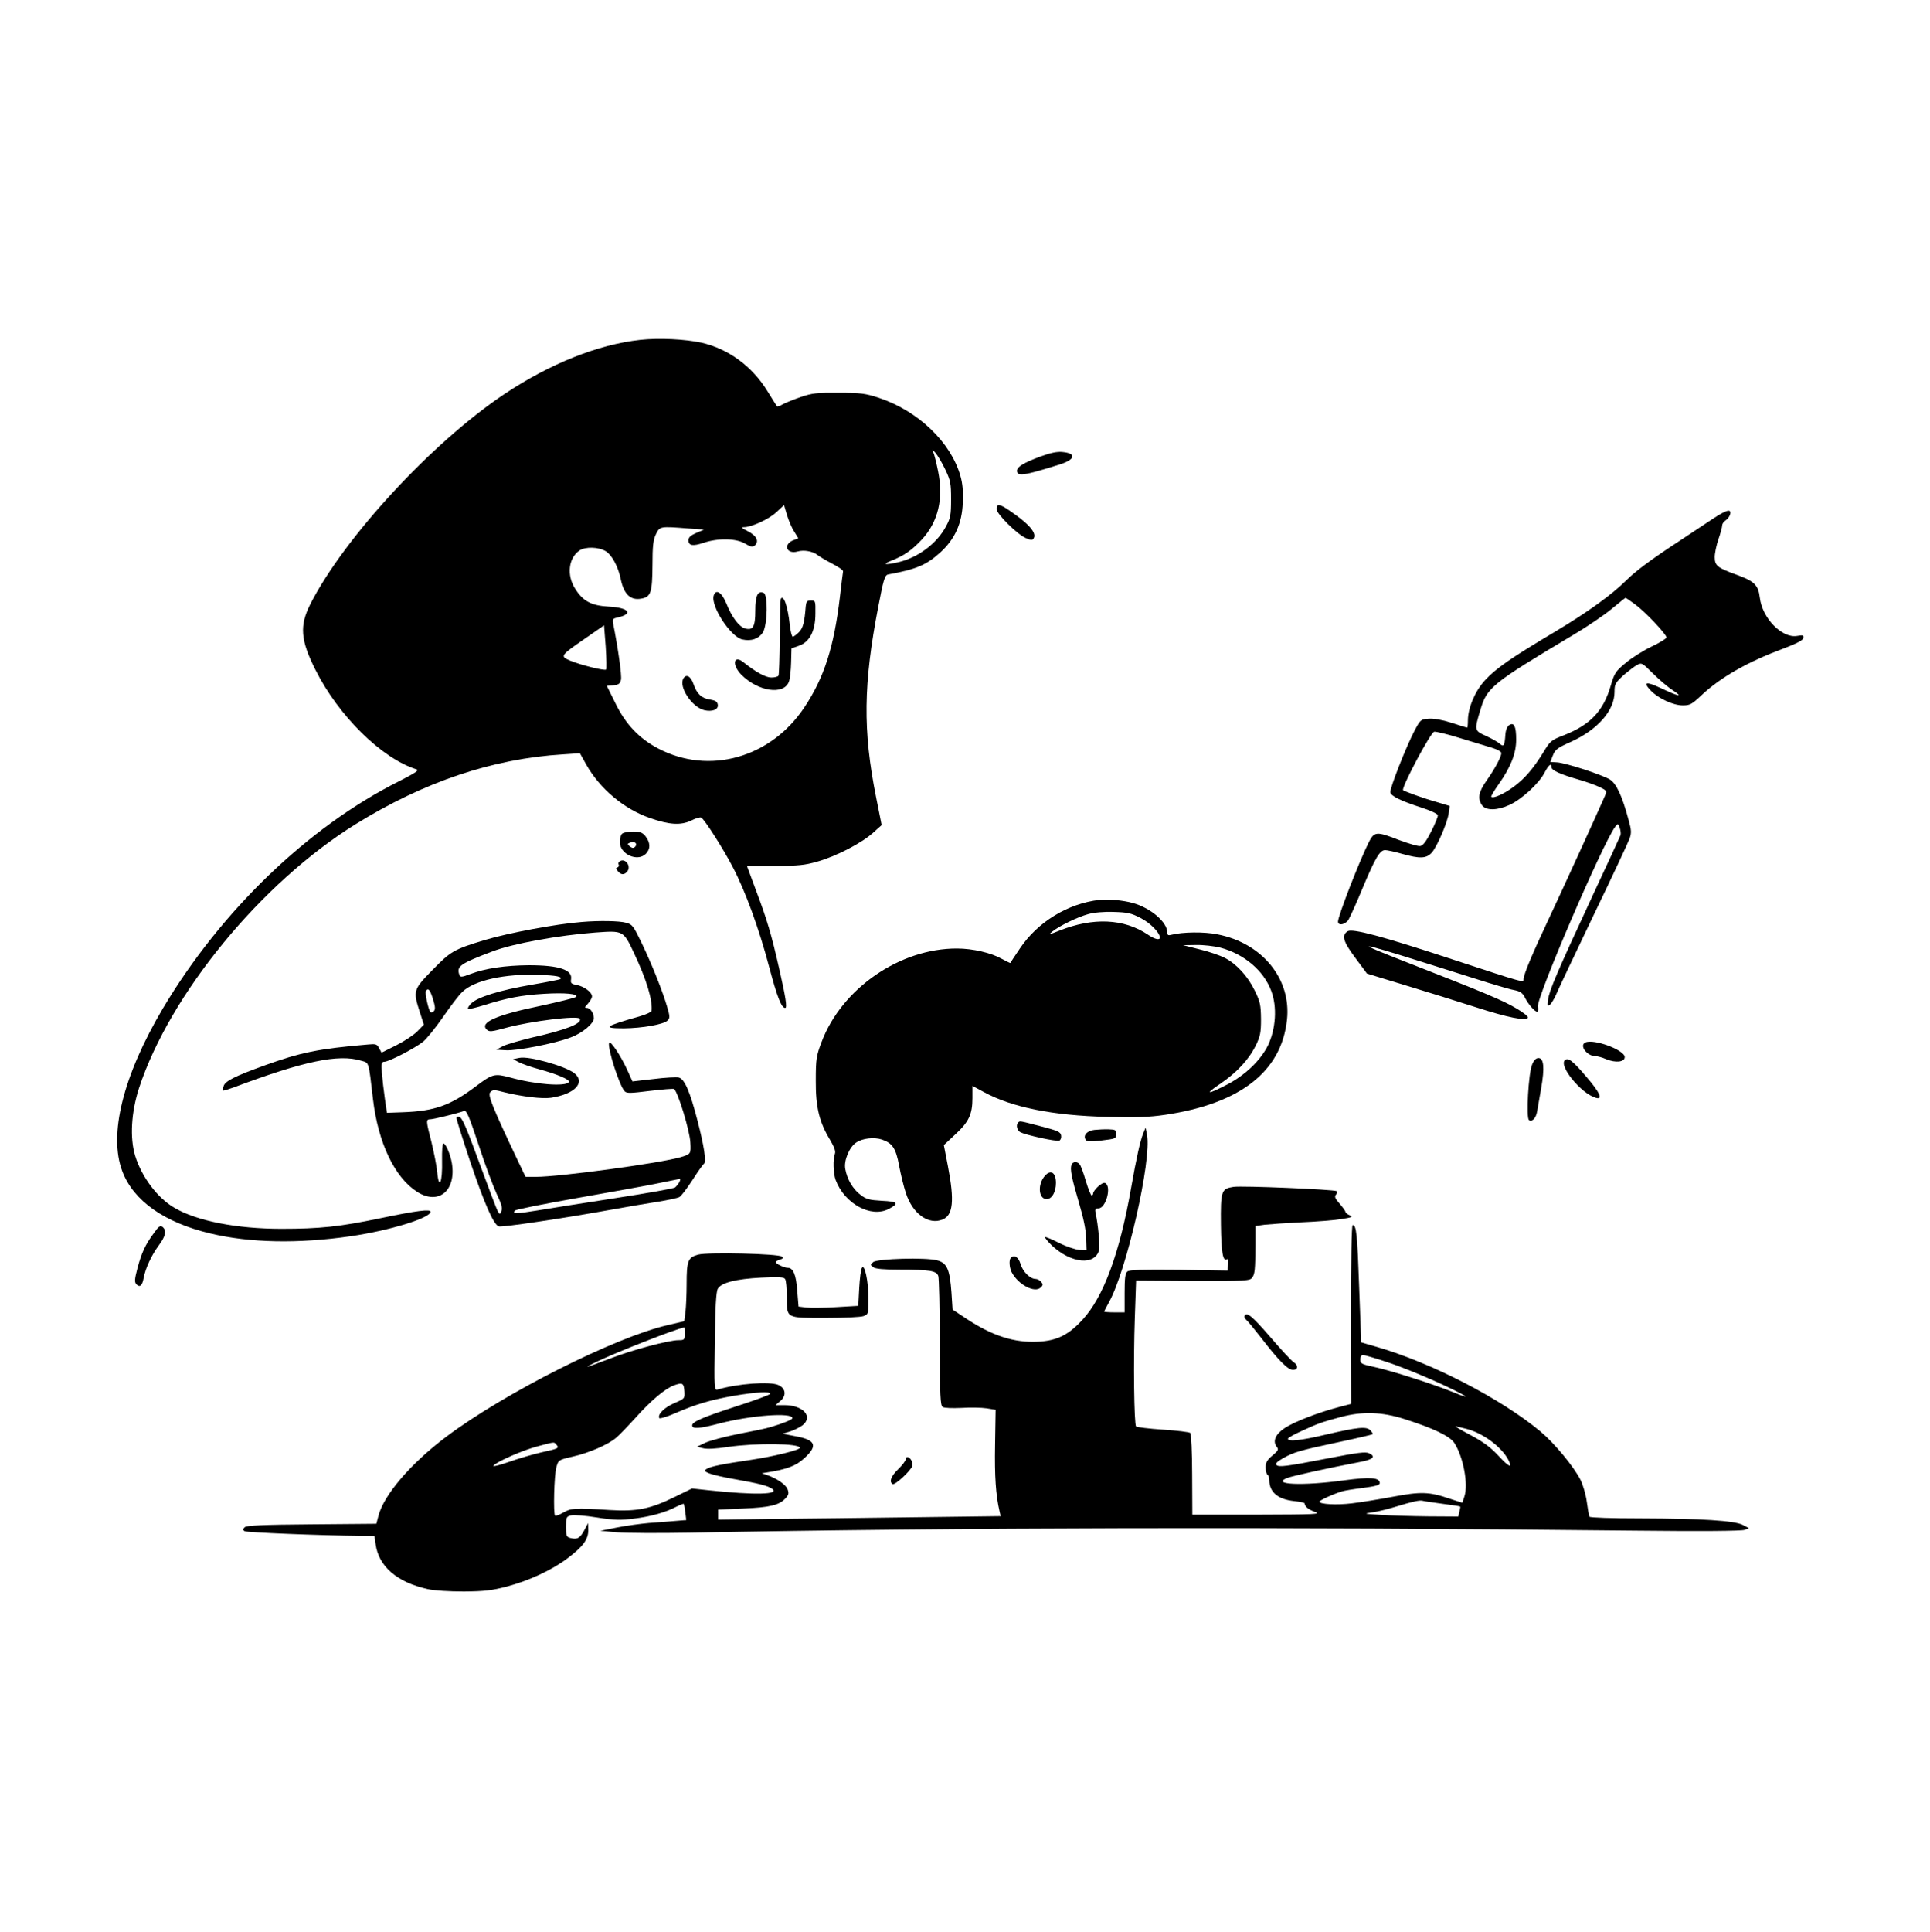 <svg version="1.0" xmlns="http://www.w3.org/2000/svg"
 width="1040pt" height="1041pt" viewBox="0 0 1040 1041"
 preserveAspectRatio="xMidYMid meet">
<g transform="translate(0,1041) scale(0.1,-0.1)"
fill="#000000" stroke="none">
<path d="M3450 8579 c-228 -25 -486 -128 -732 -292 -389 -260 -863 -773 -1045
-1130 -60 -118 -54 -195 27 -356 124 -248 358 -478 545 -536 15 -5 -9 -20 -95
-64 -489 -245 -961 -700 -1272 -1223 -215 -363 -294 -680 -219 -878 60 -159
226 -276 474 -335 213 -51 473 -56 757 -15 210 31 430 98 430 132 0 15 -75 6
-270 -35 -221 -46 -327 -57 -534 -57 -240 0 -455 42 -576 113 -92 53 -177 167
-212 281 -29 97 -21 234 21 364 166 506 657 1104 1166 1421 369 229 740 354
1120 377 l90 6 34 -61 c73 -130 204 -240 343 -288 106 -37 166 -40 222 -14 25
13 50 20 55 16 18 -10 118 -167 169 -265 68 -129 143 -335 197 -540 43 -162
66 -220 86 -220 12 0 3 57 -33 215 -41 180 -64 259 -123 415 l-50 135 150 0
c127 0 162 4 229 23 102 29 237 99 299 154 l48 43 -30 150 c-72 359 -69 611
12 1028 28 146 35 168 52 172 153 28 207 51 282 119 78 71 117 156 121 267 3
61 -1 105 -13 146 -52 181 -228 350 -440 420 -70 23 -97 27 -215 27 -117 1
-144 -2 -205 -23 -38 -13 -82 -31 -97 -39 -15 -9 -29 -14 -31 -11 -2 2 -25 39
-51 81 -83 135 -211 229 -357 262 -88 19 -227 26 -329 15z m1644 -699 c28 -59
31 -74 31 -160 0 -84 -3 -101 -27 -145 -49 -93 -151 -169 -258 -194 -70 -16
-90 -12 -38 8 71 28 112 57 167 116 87 96 116 219 86 366 -9 46 -21 92 -26
103 -8 17 -6 16 12 -4 12 -14 36 -54 53 -90z m-814 -334 l22 -36 -26 -10 c-58
-22 -38 -78 22 -61 34 10 83 1 109 -20 8 -7 42 -27 76 -45 34 -17 61 -36 60
-42 -1 -5 -9 -68 -17 -138 -32 -269 -84 -433 -191 -594 -181 -273 -514 -367
-789 -222 -102 54 -175 130 -230 244 l-46 93 35 3 c28 3 36 8 41 29 6 21 -16
173 -42 304 -5 22 -2 27 23 32 88 20 63 53 -46 59 -94 5 -140 29 -182 97 -46
72 -36 164 23 205 32 22 104 20 143 -4 33 -21 66 -82 80 -150 17 -82 53 -116
111 -105 51 9 59 32 60 180 0 105 4 137 19 168 21 42 22 42 175 30 l84 -6 -42
-18 c-30 -13 -42 -24 -42 -39 0 -30 23 -34 82 -14 77 26 175 24 222 -4 30 -18
41 -20 53 -11 25 22 11 53 -37 77 -32 16 -38 22 -22 22 42 0 136 43 176 81
l41 38 16 -54 c9 -29 26 -70 39 -89z m-1014 -743 c-8 -8 -139 25 -194 48 -55
24 -54 26 82 120 l101 70 9 -116 c4 -64 5 -119 2 -122z"/>
<path d="M3846 7202 c-18 -56 91 -223 154 -237 49 -11 89 4 111 38 25 42 28
204 4 213 -32 13 -45 -15 -45 -96 0 -86 -12 -107 -54 -96 -32 8 -72 60 -101
133 -25 62 -57 82 -69 45z"/>
<path d="M4207 7183 c-2 -5 -4 -97 -5 -206 -1 -109 -4 -202 -7 -207 -4 -6 -21
-10 -39 -10 -30 0 -83 29 -148 81 -55 45 -66 -12 -13 -66 91 -91 228 -111 256
-38 6 16 11 62 12 104 l2 76 40 14 c58 20 89 80 89 174 1 68 0 70 -24 70 -21
0 -25 -5 -28 -30 -7 -90 -15 -119 -37 -141 -13 -13 -28 -24 -33 -24 -5 0 -12
28 -16 63 -11 102 -34 167 -49 140z"/>
<path d="M3682 6754 c-25 -45 46 -153 113 -170 42 -10 77 3 73 29 -2 17 -12
23 -41 28 -47 7 -72 31 -90 84 -15 43 -40 56 -55 29z"/>
<path d="M5608 7951 c-90 -33 -128 -56 -128 -77 0 -32 37 -27 228 33 87 27 95
61 16 68 -26 3 -65 -5 -116 -24z"/>
<path d="M5370 7668 c0 -27 112 -138 160 -158 27 -11 33 -11 40 0 18 29 -27
80 -134 152 -50 34 -66 35 -66 6z"/>
<path d="M9225 7612 c-38 -25 -124 -82 -190 -126 -136 -89 -223 -154 -269
-200 -79 -79 -211 -174 -383 -277 -240 -143 -322 -199 -382 -265 -53 -58 -91
-148 -91 -216 0 -21 -2 -38 -4 -38 -3 0 -41 12 -84 26 -50 16 -96 24 -123 22
-43 -3 -45 -5 -76 -63 -44 -83 -135 -313 -131 -334 4 -20 57 -46 168 -82 47
-15 86 -33 88 -41 1 -7 -15 -47 -36 -88 -27 -53 -44 -76 -59 -78 -11 -2 -62
13 -113 32 -123 48 -134 47 -164 -11 -51 -102 -166 -398 -166 -428 0 -24 38
-17 56 9 8 14 42 87 73 163 72 172 96 213 125 213 11 0 53 -9 91 -20 96 -27
130 -26 160 6 28 31 86 164 92 216 l5 36 -73 22 c-68 19 -179 59 -179 64 0 31
147 306 168 314 7 2 68 -12 135 -33 67 -20 146 -44 175 -53 30 -9 52 -21 52
-29 0 -20 -34 -84 -80 -149 -43 -61 -49 -96 -24 -132 21 -30 83 -29 149 2 65
30 155 113 186 170 24 46 39 58 39 33 0 -17 49 -39 150 -68 41 -12 92 -30 113
-41 37 -18 37 -19 23 -51 -47 -107 -230 -508 -298 -652 -89 -189 -138 -305
-138 -329 0 -21 11 -24 -385 106 -379 125 -538 167 -563 151 -34 -21 -25 -55
41 -143 l63 -85 210 -64 c115 -35 286 -88 379 -118 170 -55 267 -74 278 -56 4
6 -25 29 -63 51 -68 41 -177 87 -580 244 -305 119 -287 119 85 2 132 -42 288
-91 346 -109 58 -18 123 -37 143 -40 28 -6 41 -15 53 -39 18 -36 52 -76 66
-76 5 0 7 12 4 27 -9 47 349 878 416 968 15 20 16 20 25 -5 5 -14 7 -32 4 -40
-3 -8 -70 -154 -150 -325 -193 -415 -233 -510 -240 -559 -5 -36 -3 -39 10 -29
8 7 23 32 33 55 10 24 100 214 200 423 101 209 189 397 196 417 11 31 10 46
-5 100 -35 131 -66 196 -100 218 -44 27 -242 91 -287 93 l-35 2 14 36 c12 31
24 40 98 73 143 65 234 168 234 268 0 43 4 49 48 90 27 23 60 49 74 56 24 13
28 11 85 -46 33 -33 82 -75 109 -92 59 -39 28 -32 -71 15 -76 36 -93 30 -49
-16 41 -42 120 -79 172 -79 39 0 49 6 100 54 102 96 248 180 437 250 76 29
111 47 113 59 3 15 -2 17 -35 11 -81 -13 -187 96 -200 206 -8 68 -29 89 -126
124 -103 37 -117 49 -117 95 0 21 9 64 20 96 11 32 20 65 20 74 0 9 8 21 19
28 10 6 21 21 24 32 8 33 -20 25 -98 -27z m-414 -458 c54 -39 169 -161 169
-178 0 -6 -35 -28 -78 -48 -42 -20 -105 -59 -139 -87 -57 -47 -63 -55 -84
-127 -40 -136 -110 -209 -252 -265 -68 -26 -74 -31 -110 -91 -54 -88 -101
-143 -161 -187 -51 -38 -109 -64 -120 -54 -3 3 16 35 41 70 63 89 93 164 93
238 0 72 -11 95 -37 79 -11 -7 -19 -26 -21 -50 -4 -61 -9 -70 -30 -51 -10 9
-43 28 -74 42 -64 29 -64 30 -31 140 36 122 61 142 503 406 74 44 167 107 205
139 39 32 72 59 74 59 2 1 25 -15 52 -35z"/>
<path d="M3352 5918 c-7 -7 -12 -26 -12 -44 0 -66 95 -109 140 -64 26 26 25
60 -1 94 -17 21 -29 26 -68 26 -26 0 -52 -5 -59 -12z m70 -70 c-8 -8 -15 -8
-28 2 -15 13 -14 15 3 21 23 9 41 -7 25 -23z"/>
<path d="M3340 5770 c-7 -4 -10 -12 -6 -18 3 -6 0 -12 -6 -15 -10 -3 -10 -7 1
-20 17 -21 35 -22 51 -2 23 28 -10 74 -40 55z"/>
<path d="M5925 5562 c-170 -19 -334 -119 -430 -263 -28 -41 -50 -75 -51 -77 0
-1 -21 9 -45 22 -58 33 -158 56 -242 56 -308 1 -621 -215 -730 -504 -28 -74
-31 -92 -31 -206 -1 -143 18 -224 77 -321 23 -39 31 -61 26 -75 -11 -29 -9
-105 4 -141 48 -128 191 -206 286 -156 58 30 50 40 -37 44 -68 4 -84 8 -115
32 -41 31 -72 83 -82 139 -9 45 22 119 59 143 34 23 96 30 138 16 57 -19 76
-48 93 -141 9 -47 25 -114 37 -149 36 -110 122 -172 197 -141 57 23 65 101 29
287 l-22 114 61 57 c74 68 93 109 93 196 l0 66 63 -34 c149 -81 369 -126 662
-133 156 -4 225 -2 313 11 405 60 627 233 657 512 24 220 -133 413 -374 460
-72 15 -189 13 -248 -2 -18 -5 -23 -2 -23 12 0 56 -89 132 -185 159 -54 15
-133 22 -180 17z m220 -97 c53 -27 105 -80 105 -106 0 -16 -29 -9 -65 16 -128
86 -295 94 -477 21 -55 -22 -60 -23 -38 -5 39 31 135 78 193 94 31 9 86 14
138 12 73 -2 94 -6 144 -32z m430 -160 c128 -34 234 -123 275 -233 33 -86 25
-206 -18 -295 -40 -80 -121 -158 -218 -209 -108 -56 -126 -56 -42 1 92 62 157
132 195 209 24 49 28 69 28 142 -1 75 -4 93 -34 154 -38 78 -99 144 -162 176
-23 12 -83 33 -133 45 l-91 23 70 1 c39 1 97 -6 130 -14z"/>
<path d="M3135 5443 c-141 -11 -394 -59 -522 -97 -168 -51 -183 -60 -281 -160
-105 -107 -107 -113 -70 -228 l22 -68 -35 -36 c-18 -19 -70 -53 -113 -75 l-80
-40 -13 24 c-11 22 -18 24 -60 20 -269 -23 -364 -43 -558 -113 -160 -58 -212
-84 -220 -111 -4 -11 -5 -22 -3 -24 2 -2 28 6 58 17 375 141 564 181 685 144
45 -13 40 3 65 -209 28 -235 117 -421 238 -498 115 -73 211 6 187 154 -8 48
-33 107 -46 107 -5 0 -8 -42 -7 -92 3 -117 -16 -163 -26 -64 -3 36 -18 109
-31 163 -30 116 -30 123 -7 123 18 0 155 34 183 45 13 5 27 -29 78 -183 34
-104 78 -222 97 -263 26 -55 33 -78 26 -93 -9 -20 -9 -20 -21 1 -6 12 -43 109
-82 215 -88 240 -107 285 -125 292 -8 3 -14 -1 -14 -8 0 -7 33 -112 73 -232
77 -228 126 -340 154 -351 16 -6 341 42 618 92 72 13 177 31 235 40 58 9 112
21 121 26 9 4 40 45 70 91 29 46 58 86 63 89 13 10 0 96 -36 234 -40 154 -69
222 -100 230 -13 3 -74 0 -136 -8 l-114 -13 -28 62 c-35 77 -92 162 -98 146
-9 -29 55 -230 84 -261 11 -12 31 -11 136 2 67 8 126 13 130 10 20 -12 85
-224 88 -288 4 -61 2 -63 -52 -79 -114 -33 -654 -106 -780 -106 l-56 0 -35 73
c-147 310 -170 368 -155 383 13 14 22 14 74 0 98 -24 205 -37 253 -30 128 19
189 83 125 133 -49 38 -244 93 -295 82 l-34 -7 30 -16 c17 -9 65 -26 109 -38
99 -27 169 -57 162 -69 -16 -26 -179 -14 -316 24 -85 23 -96 20 -184 -46 -139
-105 -224 -135 -396 -141 l-85 -3 -11 75 c-6 41 -13 103 -16 138 -4 53 -2 62
13 62 25 0 169 75 210 109 20 17 68 77 107 133 39 57 85 118 104 135 64 62
229 98 412 91 95 -3 128 -10 115 -23 -3 -2 -72 -16 -154 -30 -170 -29 -294
-67 -327 -102 -12 -12 -19 -25 -16 -28 3 -3 42 6 87 20 120 38 202 54 322 61
112 7 189 0 172 -17 -5 -5 -94 -27 -196 -49 -231 -48 -323 -88 -285 -126 14
-14 25 -13 109 10 130 35 382 66 393 48 15 -25 -72 -60 -255 -101 -70 -17
-143 -38 -161 -48 l-33 -18 52 -3 c60 -3 262 36 348 69 63 23 125 75 125 104
0 26 -19 55 -37 55 -14 0 -13 4 5 23 12 13 22 31 22 39 0 23 -43 54 -83 62
-29 5 -33 10 -30 29 10 52 -63 77 -227 77 -127 -1 -237 -17 -317 -48 -44 -17
-53 -17 -57 -5 -18 47 2 61 179 128 111 42 354 86 552 101 153 11 152 12 211
-114 66 -140 99 -249 93 -308 -1 -6 -29 -19 -63 -29 -191 -54 -206 -65 -86
-65 99 1 214 21 235 42 14 14 13 22 -2 74 -25 85 -80 224 -136 341 -46 95 -51
103 -86 112 -35 10 -145 12 -238 4z m-802 -415 c12 -39 14 -55 5 -65 -6 -8
-14 -10 -18 -6 -12 13 -31 103 -25 114 12 19 22 8 38 -43z m1328 -986 c-5 -10
-16 -23 -23 -29 -7 -6 -150 -31 -318 -57 -168 -26 -359 -56 -424 -67 -115 -19
-140 -19 -120 0 5 5 153 35 329 66 176 31 372 66 435 79 63 13 119 24 123 25
4 0 3 -7 -2 -17z"/>
<path d="M8543 4794 c-35 -16 9 -74 55 -74 11 0 36 -7 57 -16 50 -21 100 -16
100 11 0 38 -166 100 -212 79z"/>
<path d="M8256 4675 c-20 -46 -33 -289 -17 -299 18 -11 38 10 44 47 3 17 13
74 22 126 19 109 14 161 -15 161 -13 0 -25 -12 -34 -35z"/>
<path d="M8432 4698 c-32 -32 87 -178 166 -202 41 -13 25 26 -48 111 -76 90
-101 108 -118 91z"/>
<path d="M5487 4363 c-14 -13 -7 -43 12 -53 30 -15 193 -51 209 -45 7 3 12 15
10 27 -3 20 -16 26 -108 50 -119 31 -114 30 -123 21z"/>
<path d="M5898 4323 c-40 -4 -63 -29 -48 -53 7 -11 24 -11 87 -4 74 9 78 10
78 34 0 22 -4 25 -40 26 -22 1 -57 -1 -77 -3z"/>
<path d="M6161 4306 c-17 -41 -37 -132 -66 -296 -62 -353 -149 -588 -262 -710
-75 -82 -138 -113 -238 -118 -130 -7 -248 31 -391 126 l-71 47 -6 92 c-9 125
-24 159 -77 173 -62 17 -322 9 -344 -9 -17 -14 -17 -16 0 -28 12 -9 56 -13
143 -13 161 0 197 -6 207 -34 4 -11 8 -173 8 -359 1 -288 3 -339 16 -347 8 -6
53 -7 100 -5 47 3 108 2 135 -2 l50 -8 -3 -190 c-3 -168 4 -271 24 -356 l6
-27 -469 -6 c-257 -3 -600 -8 -760 -9 l-293 -4 0 27 0 27 133 6 c145 6 195 18
229 54 18 19 20 28 12 50 -9 25 -60 60 -115 78 l-24 8 25 4 c110 17 160 36
204 77 75 68 62 99 -50 119 l-67 13 40 12 c22 7 52 22 67 33 60 47 4 109 -97
109 l-48 0 27 23 c33 29 28 67 -11 85 -45 21 -220 8 -328 -24 -18 -6 -19 6
-15 258 2 188 7 269 16 285 18 33 99 53 235 60 96 5 121 3 128 -8 5 -8 9 -51
9 -96 0 -117 -7 -113 210 -113 98 0 190 4 204 10 25 9 26 13 26 92 0 95 -21
191 -35 168 -6 -8 -12 -58 -15 -110 l-5 -95 -120 -7 c-66 -4 -138 -5 -161 -2
l-41 5 -7 86 c-6 87 -22 123 -52 123 -18 0 -64 22 -64 30 0 4 10 10 22 14 16
4 20 8 12 16 -16 16 -399 25 -452 11 -55 -15 -62 -34 -62 -159 0 -53 -3 -120
-6 -148 l-7 -52 -90 -21 c-285 -66 -881 -367 -1192 -601 -193 -145 -337 -314
-366 -427 l-11 -42 -349 -3 c-268 -2 -351 -6 -361 -16 -10 -10 -10 -14 0 -21
11 -7 404 -23 628 -25 l72 -1 6 -43 c16 -121 115 -206 281 -243 36 -8 115 -13
195 -13 111 1 152 6 232 27 120 32 243 89 326 152 84 63 112 102 112 151 l-1
39 -20 -38 c-23 -43 -38 -52 -74 -43 -23 6 -25 11 -25 61 0 51 2 55 26 61 15
4 78 -1 140 -11 96 -15 127 -16 202 -6 90 11 171 34 231 66 18 9 34 15 36 13
1 -2 5 -22 8 -45 l5 -42 -62 -5 c-33 -3 -97 -8 -141 -11 -44 -4 -120 -14 -170
-24 l-90 -18 90 -8 c50 -4 225 -5 390 -2 1432 28 3154 32 5100 11 350 -4 569
-2 585 4 l25 9 -34 18 c-46 23 -219 34 -553 35 -154 0 -269 4 -273 9 -3 6 -9
41 -14 78 -5 39 -20 91 -34 120 -37 73 -140 197 -216 261 -211 176 -588 371
-883 456 l-83 24 -11 298 c-10 287 -15 334 -35 334 -6 0 -9 -195 -9 -482 l1
-481 -68 -18 c-108 -28 -240 -79 -291 -113 -50 -33 -66 -72 -41 -102 10 -13 6
-20 -24 -45 -29 -24 -37 -38 -37 -64 0 -19 5 -37 10 -40 6 -3 10 -17 10 -30 0
-64 47 -103 135 -112 30 -3 55 -9 55 -12 1 -17 21 -34 56 -46 35 -13 0 -14
-311 -15 l-350 0 -1 215 c0 119 -5 220 -10 225 -5 5 -71 13 -147 18 -76 5
-141 13 -145 17 -11 10 -15 355 -7 583 l7 203 306 -2 c282 -1 307 1 319 17 15
20 17 42 18 179 l0 100 50 7 c28 3 115 9 195 13 80 3 177 11 215 17 60 9 67
12 48 21 -13 5 -23 14 -23 18 0 5 -14 24 -31 44 -25 28 -29 38 -20 49 7 8 8
16 4 19 -16 9 -511 30 -556 23 -66 -10 -70 -21 -68 -205 2 -149 11 -199 32
-185 7 4 9 -7 7 -27 l-3 -34 -263 4 c-198 2 -266 0 -277 -9 -12 -10 -15 -37
-15 -116 l0 -104 -55 0 c-30 0 -55 2 -55 4 0 2 11 24 25 49 96 171 231 766
206 902 l-8 40 -12 -29z m-2471 -1081 c0 -33 -2 -35 -34 -35 -51 0 -248 -52
-366 -98 -145 -55 -156 -58 -70 -16 102 49 417 173 468 183 1 1 2 -15 2 -34z
m3787 -154 c65 -21 183 -69 263 -105 156 -71 212 -106 90 -56 -100 41 -327
114 -422 135 -71 15 -78 19 -78 41 0 14 6 24 15 24 8 0 67 -17 132 -39z
m-3789 -157 c2 -39 2 -39 -54 -63 -53 -23 -90 -59 -82 -80 1 -6 39 5 83 24
112 49 192 73 323 96 122 20 192 24 192 10 0 -5 -84 -36 -187 -69 -178 -58
-233 -82 -233 -101 0 -21 38 -18 142 9 171 45 398 62 398 30 0 -8 -49 -28
-120 -49 -19 -6 -96 -22 -170 -36 -74 -15 -155 -36 -180 -48 l-44 -21 32 -8
c21 -6 70 -3 136 7 152 22 386 19 386 -5 0 -12 -143 -47 -265 -65 -150 -22
-216 -35 -236 -48 -16 -10 -15 -13 14 -25 18 -7 82 -22 142 -32 119 -21 172
-34 195 -50 48 -32 -93 -35 -338 -9 l-93 10 -92 -45 c-132 -65 -204 -80 -352
-71 -189 12 -209 10 -250 -14 -21 -12 -40 -19 -44 -16 -10 11 -5 218 7 260 11
40 12 40 89 58 85 19 190 64 233 101 16 13 62 61 104 107 84 94 160 158 209
176 45 16 52 12 55 -33z m3880 -149 c155 -49 245 -92 269 -129 48 -74 76 -222
54 -288 l-11 -34 -68 22 c-111 38 -156 39 -309 10 -76 -14 -174 -30 -218 -35
-81 -10 -175 -5 -175 9 0 7 71 40 120 55 14 5 66 13 115 19 66 9 90 15 90 26
0 30 -50 34 -192 15 -225 -31 -398 -23 -306 13 25 10 219 53 392 86 70 13 87
29 48 47 -19 9 -63 3 -218 -27 -232 -45 -268 -49 -281 -36 -7 7 4 18 34 35 58
33 87 42 298 87 100 21 184 41 186 43 3 3 -3 12 -12 22 -22 21 -65 17 -245
-25 -126 -30 -199 -38 -199 -21 0 4 30 22 68 39 93 43 115 51 217 78 115 31
222 28 343 -11z m327 -51 c91 -21 194 -96 232 -167 26 -51 5 -42 -54 22 -43
46 -82 74 -153 112 -52 27 -86 48 -75 45 11 -3 34 -8 50 -12z m-4896 -88 c15
-18 11 -20 -84 -41 -44 -10 -122 -33 -173 -51 -51 -18 -89 -27 -83 -20 18 22
162 85 241 105 92 24 85 24 99 7z m4771 -317 c52 -7 96 -13 98 -15 2 -1 0 -13
-4 -28 l-6 -26 -162 1 c-88 1 -204 4 -256 8 -94 6 -95 6 -42 14 30 4 88 19
130 32 82 25 121 34 137 30 6 -2 53 -9 105 -16z"/>
<path d="M5774 4135 c-9 -23 0 -69 40 -205 24 -80 38 -148 39 -190 l2 -65 -37
1 c-20 1 -69 17 -109 37 -40 20 -75 35 -77 32 -3 -3 13 -22 35 -44 104 -98
234 -111 256 -24 5 22 -6 136 -19 196 -5 22 -2 27 15 27 41 0 73 122 35 137
-15 6 -64 -39 -64 -59 0 -4 -4 -8 -8 -8 -4 0 -18 35 -31 77 -12 43 -27 83 -33
90 -14 18 -37 16 -44 -2z"/>
<path d="M5632 4077 c-42 -45 -37 -127 8 -127 28 0 50 38 50 87 0 55 -27 74
-58 40z"/>
<path d="M830 3768 c-47 -63 -67 -107 -89 -189 -16 -61 -17 -76 -6 -88 18 -19
32 -7 39 34 10 53 42 122 81 175 38 51 44 80 21 100 -12 9 -21 4 -46 -32z"/>
<path d="M5447 3633 c-11 -10 -8 -52 4 -76 35 -68 125 -115 157 -83 13 12 13
18 2 30 -7 9 -20 16 -30 16 -29 0 -69 39 -81 81 -11 37 -34 51 -52 32z"/>
<path d="M6706 3321 c-3 -5 1 -14 9 -21 9 -7 45 -52 82 -99 93 -121 143 -171
170 -171 29 0 30 25 3 42 -11 7 -68 68 -126 136 -99 114 -125 135 -138 113z"/>
<path d="M4880 2547 c0 -7 -18 -31 -40 -52 -39 -38 -50 -68 -30 -80 12 -8 97
71 106 97 6 19 -11 48 -27 48 -5 0 -9 -6 -9 -13z"/>
</g>
</svg>
